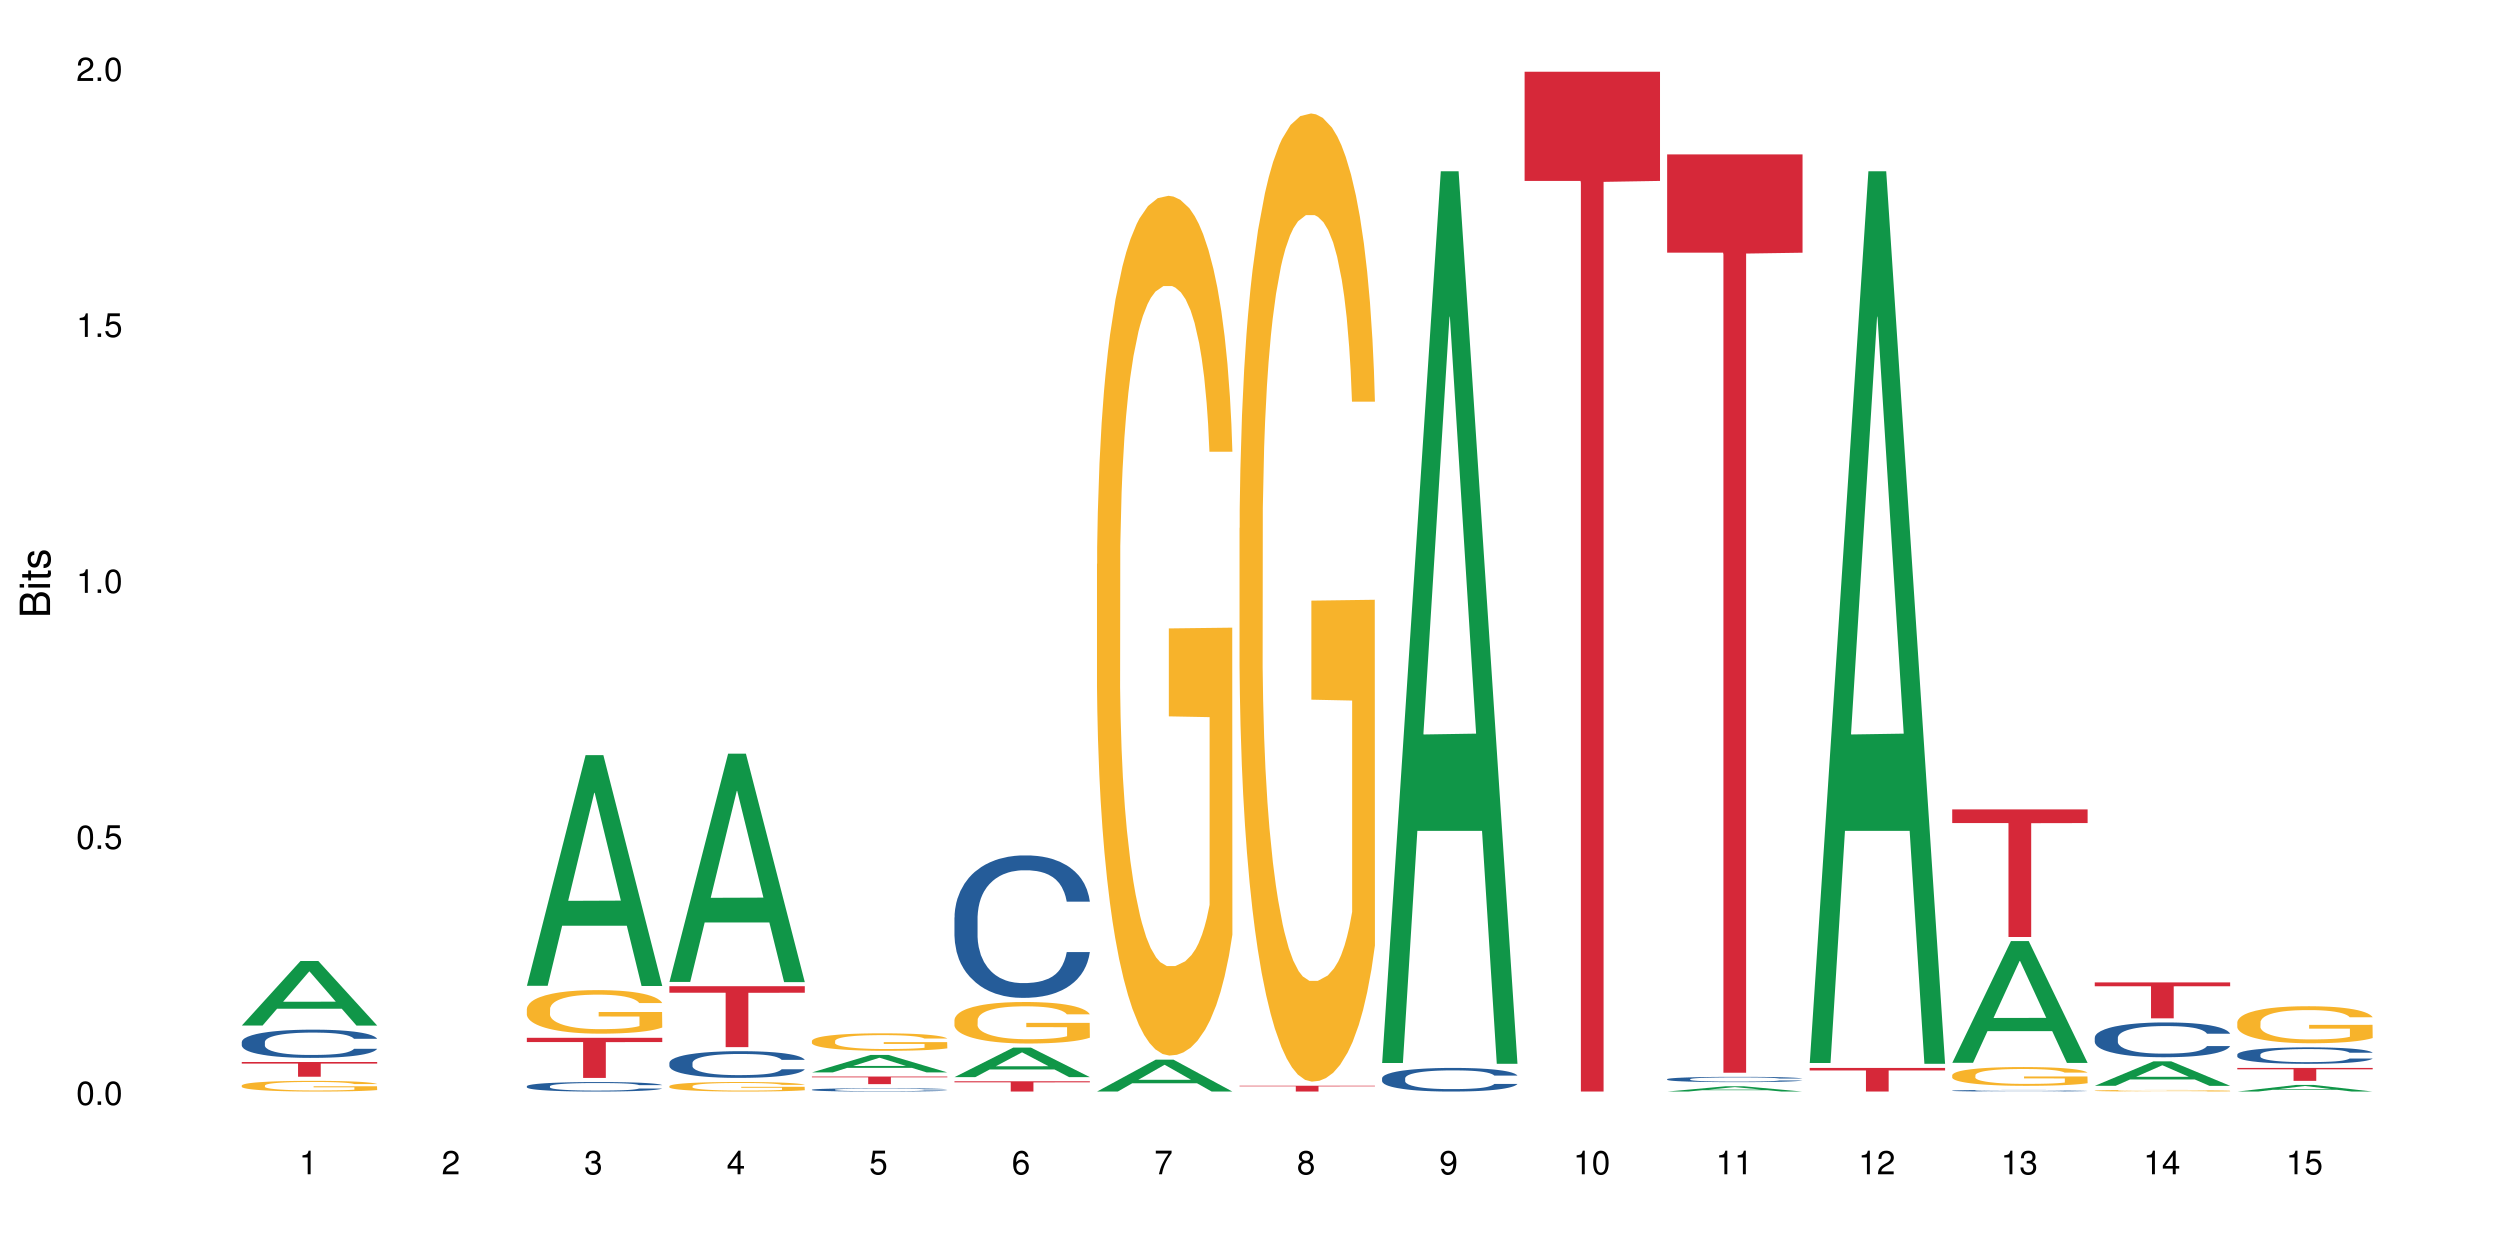<?xml version="1.0" encoding="UTF-8"?>
<svg xmlns="http://www.w3.org/2000/svg" xmlns:xlink="http://www.w3.org/1999/xlink" width="720pt" height="360pt" viewBox="0 0 720 360" version="1.1">
<defs>
<g>
<symbol overflow="visible" id="glyph0-0">
<path style="stroke:none;" d=""/>
</symbol>
<symbol overflow="visible" id="glyph0-1">
<path style="stroke:none;" d="M 2.641 -6.797 C 2 -6.797 1.422 -6.531 1.078 -6.047 C 0.641 -5.453 0.406 -4.547 0.406 -3.297 C 0.406 -1 1.188 0.219 2.641 0.219 C 4.078 0.219 4.859 -1 4.859 -3.234 C 4.859 -4.562 4.656 -5.438 4.203 -6.047 C 3.844 -6.531 3.281 -6.797 2.641 -6.797 Z M 2.641 -6.047 C 3.547 -6.047 4 -5.125 4 -3.312 C 4 -1.375 3.562 -0.484 2.625 -0.484 C 1.734 -0.484 1.281 -1.422 1.281 -3.281 C 1.281 -5.141 1.734 -6.047 2.641 -6.047 Z M 2.641 -6.047 "/>
</symbol>
<symbol overflow="visible" id="glyph0-2">
<path style="stroke:none;" d="M 1.828 -1 L 0.828 -1 L 0.828 0 L 1.828 0 Z M 1.828 -1 "/>
</symbol>
<symbol overflow="visible" id="glyph0-3">
<path style="stroke:none;" d="M 4.562 -6.797 L 1.062 -6.797 L 0.547 -3.094 L 1.328 -3.094 C 1.719 -3.562 2.047 -3.734 2.578 -3.734 C 3.484 -3.734 4.062 -3.109 4.062 -2.094 C 4.062 -1.125 3.484 -0.531 2.578 -0.531 C 1.828 -0.531 1.375 -0.906 1.188 -1.672 L 0.328 -1.672 C 0.453 -1.109 0.547 -0.844 0.75 -0.594 C 1.125 -0.078 1.828 0.219 2.594 0.219 C 3.969 0.219 4.922 -0.781 4.922 -2.219 C 4.922 -3.562 4.031 -4.484 2.719 -4.484 C 2.25 -4.484 1.859 -4.359 1.469 -4.062 L 1.734 -5.969 L 4.562 -5.969 Z M 4.562 -6.797 "/>
</symbol>
<symbol overflow="visible" id="glyph0-4">
<path style="stroke:none;" d="M 2.484 -4.844 L 2.484 0 L 3.328 0 L 3.328 -6.797 L 2.766 -6.797 C 2.469 -5.75 2.281 -5.609 0.984 -5.453 L 0.984 -4.844 Z M 2.484 -4.844 "/>
</symbol>
<symbol overflow="visible" id="glyph0-5">
<path style="stroke:none;" d="M 4.859 -0.828 L 1.281 -0.828 C 1.359 -1.391 1.672 -1.75 2.5 -2.234 L 3.469 -2.75 C 4.406 -3.266 4.906 -3.969 4.906 -4.812 C 4.906 -5.375 4.672 -5.906 4.266 -6.266 C 3.859 -6.625 3.375 -6.797 2.719 -6.797 C 1.859 -6.797 1.219 -6.5 0.844 -5.922 C 0.609 -5.562 0.5 -5.125 0.484 -4.438 L 1.328 -4.438 C 1.359 -4.906 1.406 -5.188 1.531 -5.406 C 1.75 -5.812 2.188 -6.062 2.703 -6.062 C 3.469 -6.062 4.031 -5.516 4.031 -4.781 C 4.031 -4.25 3.719 -3.797 3.125 -3.438 L 2.234 -2.938 C 0.812 -2.141 0.406 -1.5 0.328 0 L 4.859 0 Z M 4.859 -0.828 "/>
</symbol>
<symbol overflow="visible" id="glyph0-6">
<path style="stroke:none;" d="M 2.125 -3.125 L 2.578 -3.125 C 3.516 -3.125 3.984 -2.703 3.984 -1.891 C 3.984 -1.031 3.469 -0.531 2.578 -0.531 C 1.656 -0.531 1.203 -0.984 1.156 -1.969 L 0.312 -1.969 C 0.344 -1.422 0.438 -1.078 0.609 -0.766 C 0.953 -0.109 1.625 0.219 2.547 0.219 C 3.953 0.219 4.859 -0.609 4.859 -1.906 C 4.859 -2.766 4.516 -3.25 3.703 -3.516 C 4.344 -3.766 4.656 -4.25 4.656 -4.938 C 4.656 -6.109 3.875 -6.797 2.578 -6.797 C 1.203 -6.797 0.484 -6.047 0.453 -4.609 L 1.297 -4.609 C 1.312 -5.016 1.344 -5.25 1.453 -5.453 C 1.641 -5.828 2.062 -6.062 2.594 -6.062 C 3.344 -6.062 3.797 -5.625 3.797 -4.906 C 3.797 -4.422 3.609 -4.141 3.25 -3.984 C 3.016 -3.891 2.719 -3.844 2.125 -3.844 Z M 2.125 -3.125 "/>
</symbol>
<symbol overflow="visible" id="glyph0-7">
<path style="stroke:none;" d="M 3.141 -1.625 L 3.141 0 L 3.984 0 L 3.984 -1.625 L 4.984 -1.625 L 4.984 -2.391 L 3.984 -2.391 L 3.984 -6.797 L 3.359 -6.797 L 0.266 -2.516 L 0.266 -1.625 Z M 3.141 -2.391 L 1 -2.391 L 3.141 -5.359 Z M 3.141 -2.391 "/>
</symbol>
<symbol overflow="visible" id="glyph0-8">
<path style="stroke:none;" d="M 4.781 -5.031 C 4.609 -6.141 3.891 -6.797 2.844 -6.797 C 2.094 -6.797 1.422 -6.438 1.031 -5.828 C 0.609 -5.172 0.406 -4.344 0.406 -3.094 C 0.406 -1.953 0.578 -1.234 0.984 -0.625 C 1.359 -0.078 1.953 0.219 2.703 0.219 C 3.984 0.219 4.922 -0.734 4.922 -2.078 C 4.922 -3.344 4.062 -4.234 2.844 -4.234 C 2.172 -4.234 1.641 -3.969 1.281 -3.469 C 1.281 -5.125 1.828 -6.047 2.797 -6.047 C 3.391 -6.047 3.797 -5.672 3.938 -5.031 Z M 2.734 -3.484 C 3.547 -3.484 4.062 -2.922 4.062 -2 C 4.062 -1.156 3.484 -0.531 2.703 -0.531 C 1.922 -0.531 1.328 -1.188 1.328 -2.047 C 1.328 -2.891 1.906 -3.484 2.734 -3.484 Z M 2.734 -3.484 "/>
</symbol>
<symbol overflow="visible" id="glyph0-9">
<path style="stroke:none;" d="M 4.984 -6.797 L 0.438 -6.797 L 0.438 -5.969 L 4.109 -5.969 C 2.5 -3.656 1.828 -2.234 1.328 0 L 2.219 0 C 2.594 -2.172 3.453 -4.047 4.984 -6.094 Z M 4.984 -6.797 "/>
</symbol>
<symbol overflow="visible" id="glyph0-10">
<path style="stroke:none;" d="M 3.75 -3.578 C 4.453 -4 4.688 -4.344 4.688 -4.984 C 4.688 -6.047 3.844 -6.797 2.641 -6.797 C 1.438 -6.797 0.594 -6.047 0.594 -4.984 C 0.594 -4.359 0.828 -4.016 1.516 -3.578 C 0.734 -3.203 0.359 -2.641 0.359 -1.891 C 0.359 -0.641 1.297 0.219 2.641 0.219 C 3.984 0.219 4.922 -0.641 4.922 -1.875 C 4.922 -2.641 4.531 -3.203 3.75 -3.578 Z M 2.641 -6.047 C 3.359 -6.047 3.812 -5.625 3.812 -4.969 C 3.812 -4.344 3.344 -3.922 2.641 -3.922 C 1.922 -3.922 1.453 -4.344 1.453 -4.984 C 1.453 -5.625 1.922 -6.047 2.641 -6.047 Z M 2.641 -3.203 C 3.484 -3.203 4.062 -2.672 4.062 -1.875 C 4.062 -1.062 3.484 -0.531 2.625 -0.531 C 1.797 -0.531 1.219 -1.078 1.219 -1.875 C 1.219 -2.672 1.797 -3.203 2.641 -3.203 Z M 2.641 -3.203 "/>
</symbol>
<symbol overflow="visible" id="glyph0-11">
<path style="stroke:none;" d="M 0.516 -1.547 C 0.672 -0.438 1.406 0.219 2.438 0.219 C 3.188 0.219 3.859 -0.141 4.266 -0.75 C 4.688 -1.406 4.891 -2.25 4.891 -3.484 C 4.891 -4.625 4.703 -5.359 4.312 -5.953 C 3.938 -6.5 3.344 -6.797 2.594 -6.797 C 1.297 -6.797 0.359 -5.844 0.359 -4.516 C 0.359 -3.25 1.234 -2.344 2.453 -2.344 C 3.094 -2.344 3.562 -2.578 4.016 -3.109 C 4 -1.453 3.469 -0.531 2.5 -0.531 C 1.906 -0.531 1.484 -0.906 1.359 -1.547 Z M 2.578 -6.062 C 3.375 -6.062 3.969 -5.406 3.969 -4.531 C 3.969 -3.688 3.375 -3.094 2.547 -3.094 C 1.734 -3.094 1.234 -3.672 1.234 -4.578 C 1.234 -5.438 1.797 -6.062 2.578 -6.062 Z M 2.578 -6.062 "/>
</symbol>
<symbol overflow="visible" id="glyph1-0">
<path style="stroke:none;" d=""/>
</symbol>
<symbol overflow="visible" id="glyph1-1">
<path style="stroke:none;" d="M 0 -0.953 L 0 -4.891 C 0 -5.719 -0.234 -6.344 -0.734 -6.797 C -1.188 -7.234 -1.812 -7.469 -2.5 -7.469 C -3.547 -7.469 -4.188 -7 -4.625 -5.875 C -4.984 -6.672 -5.641 -7.094 -6.531 -7.094 C -7.156 -7.094 -7.734 -6.859 -8.141 -6.391 C -8.562 -5.938 -8.75 -5.344 -8.75 -4.5 L -8.75 -0.953 Z M -4.984 -2.062 L -7.766 -2.062 L -7.766 -4.219 C -7.766 -4.844 -7.688 -5.203 -7.453 -5.5 C -7.219 -5.812 -6.859 -5.969 -6.375 -5.969 C -5.906 -5.969 -5.531 -5.812 -5.297 -5.5 C -5.062 -5.203 -4.984 -4.844 -4.984 -4.219 Z M -0.984 -2.062 L -4 -2.062 L -4 -4.781 C -4 -5.328 -3.859 -5.688 -3.578 -5.953 C -3.297 -6.219 -2.922 -6.359 -2.484 -6.359 C -2.062 -6.359 -1.688 -6.219 -1.406 -5.953 C -1.109 -5.688 -0.984 -5.328 -0.984 -4.781 Z M -0.984 -2.062 "/>
</symbol>
<symbol overflow="visible" id="glyph1-2">
<path style="stroke:none;" d="M -6.281 -1.797 L -6.281 -0.797 L 0 -0.797 L 0 -1.797 Z M -8.75 -1.797 L -8.75 -0.797 L -7.484 -0.797 L -7.484 -1.797 Z M -8.75 -1.797 "/>
</symbol>
<symbol overflow="visible" id="glyph1-3">
<path style="stroke:none;" d="M -6.281 -3.047 L -6.281 -2.016 L -8.016 -2.016 L -8.016 -1.016 L -6.281 -1.016 L -6.281 -0.172 L -5.469 -0.172 L -5.469 -1.016 L -0.719 -1.016 C -0.078 -1.016 0.281 -1.453 0.281 -2.234 C 0.281 -2.469 0.25 -2.719 0.188 -3.047 L -0.641 -3.047 C -0.609 -2.922 -0.594 -2.766 -0.594 -2.562 C -0.594 -2.141 -0.719 -2.016 -1.156 -2.016 L -5.469 -2.016 L -5.469 -3.047 Z M -6.281 -3.047 "/>
</symbol>
<symbol overflow="visible" id="glyph1-4">
<path style="stroke:none;" d="M -4.531 -5.25 C -5.766 -5.25 -6.469 -4.422 -6.469 -2.969 C -6.469 -1.516 -5.719 -0.562 -4.547 -0.562 C -3.562 -0.562 -3.094 -1.062 -2.734 -2.562 L -2.516 -3.484 C -2.344 -4.188 -2.094 -4.469 -1.625 -4.469 C -1.047 -4.469 -0.641 -3.875 -0.641 -3 C -0.641 -2.453 -0.797 -2 -1.062 -1.75 C -1.25 -1.594 -1.422 -1.531 -1.875 -1.469 L -1.875 -0.406 C -0.422 -0.453 0.281 -1.266 0.281 -2.922 C 0.281 -4.5 -0.5 -5.516 -1.719 -5.516 C -2.656 -5.516 -3.172 -4.984 -3.469 -3.734 L -3.703 -2.766 C -3.891 -1.953 -4.156 -1.609 -4.594 -1.609 C -5.172 -1.609 -5.547 -2.125 -5.547 -2.938 C -5.547 -3.75 -5.203 -4.172 -4.531 -4.203 Z M -4.531 -5.25 "/>
</symbol>
</g>
</defs>
<g id="surface66524">
<rect x="0" y="0" width="720" height="360" style="fill:rgb(100%,100%,100%);fill-opacity:1;stroke:none;"/>
<path style=" stroke:none;fill-rule:nonzero;fill:rgb(6.275%,58.824%,28.235%);fill-opacity:1;" d="M 69.629 295.348 L 69.672 295.332 L 86.547 276.766 L 91.672 276.766 L 108.629 295.367 L 102.668 295.367 L 98.418 290.512 L 79.797 290.512 L 75.629 295.348 L 69.629 295.348 L 81.586 288.504 L 96.711 288.484 L 89.172 279.805 L 89.086 279.789 L 89.004 279.84 L 81.547 288.484 L 81.586 288.504 Z M 69.629 295.348 "/>
<path style=" stroke:none;fill-rule:nonzero;fill:rgb(14.51%,36.078%,60%);fill-opacity:1;" d="M 69.629 300.082 L 69.676 300.074 L 69.676 299.898 L 69.82 299.613 L 70.152 299.258 L 70.484 299.012 L 71.34 298.574 L 72.531 298.152 L 73.766 297.824 L 74.672 297.633 L 75.48 297.484 L 77.332 297.207 L 78.523 297.066 L 79.809 296.941 L 81.375 296.812 L 82.52 296.738 L 85.086 296.621 L 86.988 296.57 L 88.461 296.547 L 91.648 296.547 L 93.551 296.574 L 94.93 296.613 L 96.453 296.672 L 97.738 296.738 L 99.973 296.902 L 101.969 297.109 L 102.871 297.23 L 104.301 297.461 L 105.395 297.684 L 106.156 297.875 L 107.012 298.152 L 107.77 298.484 L 108.344 298.863 L 108.629 299.184 L 101.969 299.184 L 101.637 298.887 L 101.258 298.656 L 100.543 298.352 L 99.828 298.137 L 98.832 297.922 L 97.926 297.781 L 96.691 297.637 L 95.598 297.551 L 94.453 297.484 L 93.359 297.438 L 91.27 297.395 L 88.844 297.395 L 87.938 297.41 L 86.086 297.469 L 85.086 297.52 L 83.66 297.625 L 82.66 297.719 L 81.473 297.867 L 80.664 297.996 L 79.664 298.188 L 78.949 298.359 L 78.141 298.605 L 77.668 298.789 L 77.238 299 L 76.859 299.242 L 76.574 299.504 L 76.383 299.777 L 76.289 300.047 L 76.289 301.199 L 76.383 301.465 L 76.621 301.777 L 77.238 302.23 L 78.141 302.625 L 79.188 302.938 L 80.188 303.16 L 80.758 303.262 L 81.52 303.383 L 82.707 303.531 L 84.422 303.68 L 85.418 303.738 L 86.941 303.797 L 88.512 303.828 L 90.602 303.828 L 92.457 303.797 L 93.695 303.762 L 94.977 303.703 L 96.738 303.574 L 97.832 303.457 L 98.781 303.316 L 99.496 303.176 L 99.973 303.055 L 100.684 302.824 L 101.258 302.57 L 101.684 302.312 L 101.969 302.059 L 108.629 302.059 L 108.344 302.355 L 107.914 302.645 L 107.484 302.863 L 106.82 303.121 L 106.059 303.352 L 104.965 303.613 L 104.062 303.781 L 102.871 303.969 L 101.777 304.109 L 100.59 304.238 L 98.832 304.387 L 97.688 304.461 L 96.453 304.527 L 94.977 304.586 L 93.125 304.637 L 91.125 304.668 L 89.27 304.676 L 87.273 304.66 L 85.801 304.629 L 83.848 304.562 L 81.426 304.43 L 79.664 304.289 L 78.285 304.148 L 77.098 304 L 75.766 303.797 L 74.051 303.473 L 73.008 303.219 L 72.293 303.012 L 71.484 302.719 L 70.914 302.461 L 70.246 302.043 L 69.773 301.516 L 69.629 301.109 Z M 69.629 300.082 "/>
<path style=" stroke:none;fill-rule:nonzero;fill:rgb(96.863%,70.196%,16.863%);fill-opacity:1;" d="M 69.629 312.605 L 69.676 312.602 L 69.676 312.547 L 69.867 312.422 L 70.344 312.246 L 70.961 312.102 L 71.625 311.988 L 72.055 311.93 L 72.77 311.844 L 73.387 311.781 L 74.957 311.656 L 76.953 311.539 L 78.047 311.488 L 79.285 311.438 L 81.043 311.387 L 81.852 311.367 L 84.324 311.32 L 87.133 311.293 L 90.223 311.285 L 91.648 311.285 L 93.598 311.297 L 96.262 311.328 L 97.785 311.355 L 98.973 311.387 L 100.211 311.422 L 101.73 311.48 L 103.16 311.547 L 104.301 311.613 L 105.441 311.699 L 106.391 311.789 L 107.199 311.887 L 107.914 312.004 L 108.344 312.105 L 108.629 312.203 L 102.016 312.203 L 101.637 312.105 L 101.207 312.027 L 100.496 311.934 L 99.781 311.867 L 99.066 311.812 L 97.738 311.742 L 96.594 311.695 L 95.168 311.656 L 93.789 311.629 L 92.219 311.613 L 91.27 311.609 L 88.746 311.609 L 86.465 311.629 L 85.133 311.652 L 84.184 311.672 L 82.852 311.715 L 82.043 311.75 L 81.566 311.773 L 80.141 311.859 L 79.188 311.938 L 78.664 311.992 L 78 312.074 L 77.523 312.152 L 77 312.266 L 76.715 312.348 L 76.336 312.543 L 76.289 313.047 L 76.43 313.156 L 76.715 313.27 L 77.098 313.371 L 77.668 313.48 L 78.238 313.562 L 79.234 313.672 L 80.094 313.746 L 80.758 313.793 L 82.043 313.867 L 82.566 313.895 L 83.801 313.945 L 85.086 313.984 L 86.656 314.02 L 87.844 314.035 L 89.746 314.051 L 92.172 314.051 L 95.027 314.031 L 96.832 314.012 L 98.07 313.988 L 98.879 313.969 L 99.875 313.938 L 100.59 313.91 L 101.258 313.879 L 102.062 313.828 L 102.062 313.156 L 90.316 313.152 L 90.316 312.836 L 108.578 312.836 L 108.629 313.938 L 107.629 314.012 L 106.391 314.086 L 105.203 314.141 L 103.965 314.191 L 102.207 314.242 L 100.781 314.277 L 98.594 314.316 L 96.594 314.344 L 94.504 314.359 L 92.648 314.367 L 90.461 314.371 L 88.512 314.363 L 86.418 314.348 L 84.754 314.324 L 83.23 314.297 L 81.711 314.262 L 79.809 314.203 L 78.57 314.152 L 77.285 314.094 L 76.004 314.023 L 74.859 313.949 L 74.102 313.887 L 73.34 313.82 L 72.531 313.738 L 71.77 313.641 L 71.199 313.555 L 70.676 313.453 L 70.297 313.363 L 69.914 313.234 L 69.723 313.133 L 69.629 313.047 Z M 69.629 312.605 "/>
<path style=" stroke:none;fill-rule:nonzero;fill:rgb(83.922%,15.686%,22.353%);fill-opacity:1;" d="M 69.629 305.855 L 108.629 305.855 L 108.629 306.309 L 92.375 306.312 L 92.375 310.105 L 85.836 310.105 L 85.836 306.316 L 85.742 306.309 L 69.629 306.309 Z M 69.629 305.855 "/>
<path style=" stroke:none;fill-rule:nonzero;fill:rgb(6.275%,58.824%,28.235%);fill-opacity:1;" d="M 151.73 283.906 L 151.773 283.844 L 168.648 217.484 L 173.77 217.484 L 190.73 283.969 L 184.77 283.969 L 180.52 266.613 L 161.898 266.613 L 157.73 283.906 L 151.73 283.906 L 163.688 259.438 L 178.812 259.375 L 171.27 228.348 L 171.188 228.285 L 171.105 228.473 L 163.648 259.375 L 163.688 259.438 Z M 151.73 283.906 "/>
<path style=" stroke:none;fill-rule:nonzero;fill:rgb(14.51%,36.078%,60%);fill-opacity:1;" d="M 151.73 312.82 L 151.777 312.82 L 151.777 312.758 L 151.922 312.664 L 152.254 312.543 L 152.586 312.461 L 153.441 312.312 L 154.633 312.168 L 155.867 312.059 L 156.773 311.992 L 157.582 311.945 L 159.434 311.852 L 160.625 311.805 L 161.91 311.762 L 163.477 311.719 L 164.617 311.691 L 167.188 311.652 L 169.09 311.637 L 170.562 311.629 L 173.75 311.629 L 175.652 311.637 L 177.031 311.648 L 178.555 311.672 L 179.84 311.691 L 182.074 311.746 L 184.07 311.816 L 184.973 311.859 L 186.402 311.938 L 187.496 312.012 L 188.254 312.078 L 189.113 312.168 L 189.871 312.281 L 190.445 312.41 L 190.73 312.52 L 184.07 312.52 L 183.738 312.418 L 183.355 312.34 L 182.645 312.238 L 181.93 312.164 L 180.934 312.09 L 180.027 312.043 L 178.793 311.996 L 177.699 311.965 L 176.555 311.945 L 175.461 311.93 L 173.371 311.914 L 170.945 311.914 L 170.039 311.918 L 168.188 311.938 L 167.188 311.957 L 165.762 311.992 L 164.762 312.023 L 163.574 312.074 L 162.766 312.117 L 161.766 312.184 L 161.051 312.238 L 160.242 312.32 L 159.77 312.387 L 159.34 312.453 L 158.961 312.539 L 158.676 312.625 L 158.484 312.719 L 158.391 312.809 L 158.391 313.195 L 158.484 313.289 L 158.723 313.395 L 159.34 313.547 L 160.242 313.68 L 161.289 313.785 L 162.289 313.859 L 162.859 313.895 L 163.621 313.934 L 164.809 313.984 L 166.52 314.035 L 167.52 314.055 L 169.043 314.074 L 170.613 314.086 L 172.703 314.086 L 174.559 314.074 L 175.797 314.062 L 177.078 314.043 L 178.84 314 L 179.934 313.961 L 180.883 313.91 L 181.598 313.863 L 182.074 313.824 L 182.785 313.746 L 183.355 313.66 L 183.785 313.574 L 184.07 313.488 L 190.73 313.488 L 190.445 313.59 L 190.016 313.688 L 189.586 313.758 L 188.922 313.848 L 188.16 313.926 L 187.066 314.012 L 186.164 314.07 L 184.973 314.133 L 183.879 314.18 L 182.691 314.223 L 180.934 314.273 L 179.789 314.297 L 178.555 314.32 L 177.078 314.34 L 175.227 314.359 L 173.227 314.367 L 171.371 314.371 L 169.375 314.367 L 167.902 314.355 L 165.949 314.332 L 163.523 314.289 L 161.766 314.242 L 160.387 314.191 L 159.199 314.141 L 157.867 314.074 L 156.152 313.965 L 155.105 313.879 L 154.395 313.809 L 153.586 313.711 L 153.016 313.625 L 152.348 313.484 L 151.875 313.305 L 151.73 313.168 Z M 151.73 312.82 "/>
<path style=" stroke:none;fill-rule:nonzero;fill:rgb(96.863%,70.196%,16.863%);fill-opacity:1;" d="M 151.73 290.523 L 151.777 290.512 L 151.777 290.285 L 151.969 289.77 L 152.445 289.059 L 153.062 288.473 L 153.727 288.016 L 154.156 287.773 L 154.871 287.43 L 155.488 287.18 L 157.059 286.664 L 159.055 286.18 L 160.148 285.977 L 161.387 285.781 L 163.145 285.562 L 163.953 285.48 L 166.426 285.297 L 169.23 285.184 L 172.324 285.148 L 173.75 285.16 L 175.699 285.207 L 178.363 285.332 L 179.887 285.449 L 181.074 285.562 L 182.312 285.711 L 183.832 285.941 L 185.258 286.215 L 186.402 286.492 L 187.543 286.836 L 188.492 287.199 L 189.301 287.602 L 190.016 288.082 L 190.445 288.484 L 190.73 288.887 L 184.117 288.887 L 183.738 288.484 L 183.309 288.176 L 182.598 287.797 L 181.883 287.523 L 181.168 287.305 L 179.84 287.008 L 178.695 286.824 L 177.27 286.664 L 175.891 286.559 L 174.32 286.492 L 173.371 286.469 L 170.848 286.469 L 168.566 286.547 L 167.234 286.641 L 166.285 286.73 L 164.953 286.902 L 164.145 287.039 L 163.668 287.133 L 162.242 287.488 L 161.289 287.809 L 160.766 288.027 L 160.102 288.371 L 159.625 288.68 L 159.102 289.137 L 158.816 289.48 L 158.438 290.262 L 158.391 292.324 L 158.531 292.758 L 158.816 293.23 L 159.199 293.641 L 159.77 294.078 L 160.34 294.41 L 161.336 294.855 L 162.195 295.156 L 162.859 295.352 L 164.145 295.66 L 164.668 295.762 L 165.902 295.969 L 167.188 296.129 L 168.758 296.266 L 169.945 296.336 L 171.848 296.395 L 174.273 296.395 L 177.129 296.324 L 178.934 296.23 L 180.172 296.141 L 180.98 296.059 L 181.977 295.934 L 182.691 295.82 L 183.355 295.695 L 184.164 295.5 L 184.164 292.758 L 172.418 292.75 L 172.418 291.465 L 190.68 291.453 L 190.73 295.934 L 189.73 296.242 L 188.492 296.543 L 187.305 296.77 L 186.066 296.965 L 184.309 297.184 L 182.883 297.32 L 180.695 297.48 L 178.695 297.586 L 176.605 297.652 L 174.75 297.688 L 172.562 297.699 L 170.613 297.676 L 168.52 297.609 L 166.855 297.516 L 165.332 297.402 L 163.812 297.254 L 161.91 297.012 L 160.672 296.816 L 159.387 296.574 L 158.105 296.289 L 156.961 295.98 L 156.203 295.738 L 155.441 295.465 L 154.633 295.121 L 153.871 294.73 L 153.301 294.375 L 152.777 293.973 L 152.398 293.598 L 152.016 293.082 L 151.824 292.668 L 151.73 292.312 Z M 151.73 290.523 "/>
<path style=" stroke:none;fill-rule:nonzero;fill:rgb(83.922%,15.686%,22.353%);fill-opacity:1;" d="M 151.73 298.879 L 190.73 298.879 L 190.73 300.117 L 174.477 300.129 L 174.477 310.449 L 167.938 310.449 L 167.938 300.141 L 167.84 300.117 L 151.73 300.117 Z M 151.73 298.879 "/>
<path style=" stroke:none;fill-rule:nonzero;fill:rgb(6.275%,58.824%,28.235%);fill-opacity:1;" d="M 192.781 282.789 L 192.824 282.73 L 209.695 217.055 L 214.82 217.055 L 231.781 282.852 L 225.82 282.852 L 221.57 265.676 L 202.949 265.676 L 198.781 282.789 L 192.781 282.789 L 204.738 258.57 L 219.863 258.512 L 212.32 227.805 L 212.238 227.742 L 212.156 227.93 L 204.699 258.512 L 204.738 258.57 Z M 192.781 282.789 "/>
<path style=" stroke:none;fill-rule:nonzero;fill:rgb(14.51%,36.078%,60%);fill-opacity:1;" d="M 192.781 306.09 L 192.828 306.082 L 192.828 305.914 L 192.973 305.648 L 193.305 305.309 L 193.637 305.078 L 194.492 304.664 L 195.684 304.262 L 196.918 303.953 L 197.824 303.77 L 198.633 303.633 L 200.484 303.371 L 201.676 303.238 L 202.957 303.117 L 204.527 303 L 205.668 302.93 L 208.238 302.816 L 210.141 302.766 L 211.613 302.746 L 214.801 302.746 L 216.703 302.773 L 218.082 302.809 L 219.605 302.867 L 220.887 302.93 L 223.125 303.082 L 225.121 303.281 L 226.023 303.391 L 227.453 303.609 L 228.547 303.82 L 229.305 304.004 L 230.164 304.262 L 230.922 304.578 L 231.496 304.938 L 231.781 305.238 L 225.121 305.238 L 224.789 304.957 L 224.406 304.742 L 223.695 304.453 L 222.98 304.25 L 221.984 304.047 L 221.078 303.91 L 219.844 303.777 L 218.75 303.695 L 217.605 303.633 L 216.512 303.59 L 214.422 303.547 L 211.996 303.547 L 211.09 303.562 L 209.238 303.617 L 208.238 303.668 L 206.812 303.766 L 205.812 303.855 L 204.625 303.996 L 203.816 304.117 L 202.816 304.297 L 202.102 304.461 L 201.293 304.691 L 200.82 304.867 L 200.391 305.062 L 200.012 305.297 L 199.727 305.543 L 199.535 305.801 L 199.441 306.055 L 199.441 307.145 L 199.535 307.395 L 199.773 307.691 L 200.391 308.121 L 201.293 308.492 L 202.34 308.785 L 203.34 308.996 L 203.91 309.098 L 204.672 309.207 L 205.859 309.348 L 207.57 309.488 L 208.57 309.547 L 210.094 309.602 L 211.664 309.629 L 213.754 309.629 L 215.609 309.602 L 216.848 309.566 L 218.129 309.512 L 219.891 309.391 L 220.984 309.277 L 221.934 309.145 L 222.648 309.012 L 223.125 308.898 L 223.836 308.684 L 224.406 308.441 L 224.836 308.195 L 225.121 307.957 L 231.781 307.957 L 231.496 308.238 L 231.066 308.512 L 230.637 308.719 L 229.973 308.961 L 229.211 309.18 L 228.117 309.426 L 227.215 309.59 L 226.023 309.762 L 224.93 309.898 L 223.742 310.016 L 221.984 310.156 L 220.84 310.227 L 219.605 310.289 L 218.129 310.348 L 216.277 310.395 L 214.277 310.426 L 212.422 310.43 L 210.426 310.418 L 208.953 310.391 L 207 310.324 L 204.574 310.199 L 202.816 310.066 L 201.438 309.934 L 200.25 309.793 L 198.918 309.602 L 197.203 309.293 L 196.156 309.055 L 195.445 308.855 L 194.637 308.582 L 194.066 308.336 L 193.398 307.945 L 192.926 307.445 L 192.781 307.059 Z M 192.781 306.09 "/>
<path style=" stroke:none;fill-rule:nonzero;fill:rgb(96.863%,70.196%,16.863%);fill-opacity:1;" d="M 192.781 312.793 L 192.828 312.789 L 192.828 312.738 L 193.02 312.625 L 193.496 312.469 L 194.113 312.34 L 194.777 312.242 L 195.207 312.188 L 195.922 312.113 L 196.539 312.055 L 198.109 311.941 L 200.105 311.836 L 201.199 311.793 L 202.438 311.75 L 204.195 311.699 L 205.004 311.684 L 207.477 311.645 L 210.281 311.617 L 213.375 311.609 L 214.801 311.613 L 216.75 311.621 L 219.414 311.652 L 220.938 311.676 L 222.125 311.699 L 223.363 311.734 L 224.883 311.785 L 226.309 311.844 L 227.453 311.906 L 228.594 311.98 L 229.543 312.062 L 230.352 312.148 L 231.066 312.254 L 231.496 312.344 L 231.781 312.434 L 225.168 312.434 L 224.789 312.344 L 224.359 312.277 L 223.648 312.191 L 222.934 312.133 L 222.219 312.086 L 220.887 312.02 L 219.746 311.977 L 218.32 311.941 L 216.941 311.922 L 215.371 311.906 L 214.422 311.898 L 211.898 311.898 L 209.617 311.918 L 208.285 311.938 L 207.336 311.957 L 206.004 311.996 L 205.195 312.027 L 204.719 312.047 L 203.293 312.125 L 202.34 312.195 L 201.816 312.242 L 201.152 312.32 L 200.676 312.387 L 200.152 312.488 L 199.867 312.562 L 199.488 312.734 L 199.441 313.188 L 199.582 313.285 L 199.867 313.387 L 200.25 313.477 L 200.82 313.574 L 201.391 313.648 L 202.387 313.746 L 203.246 313.812 L 203.91 313.855 L 205.195 313.922 L 205.719 313.945 L 206.953 313.988 L 208.238 314.023 L 209.809 314.055 L 210.996 314.07 L 212.898 314.082 L 215.324 314.082 L 218.18 314.066 L 219.984 314.047 L 221.223 314.027 L 222.031 314.012 L 223.027 313.984 L 223.742 313.957 L 224.406 313.93 L 225.215 313.887 L 225.215 313.285 L 213.469 313.281 L 213.469 313 L 231.73 312.996 L 231.781 313.984 L 230.781 314.051 L 229.543 314.117 L 228.355 314.168 L 227.117 314.211 L 225.359 314.258 L 223.934 314.289 L 221.746 314.324 L 219.746 314.344 L 217.656 314.359 L 215.801 314.367 L 213.613 314.371 L 211.664 314.367 L 209.57 314.352 L 207.906 314.332 L 206.383 314.305 L 204.859 314.273 L 202.957 314.219 L 201.723 314.176 L 200.438 314.125 L 199.152 314.062 L 198.012 313.992 L 197.25 313.941 L 196.492 313.879 L 195.684 313.805 L 194.922 313.719 L 194.352 313.641 L 193.828 313.551 L 193.445 313.469 L 193.066 313.355 L 192.875 313.266 L 192.781 313.188 Z M 192.781 312.793 "/>
<path style=" stroke:none;fill-rule:nonzero;fill:rgb(83.922%,15.686%,22.353%);fill-opacity:1;" d="M 192.781 284.031 L 231.781 284.031 L 231.781 285.91 L 215.527 285.926 L 215.527 301.566 L 208.988 301.566 L 208.988 285.941 L 208.891 285.91 L 192.781 285.91 Z M 192.781 284.031 "/>
<path style=" stroke:none;fill-rule:nonzero;fill:rgb(6.275%,58.824%,28.235%);fill-opacity:1;" d="M 233.832 308.855 L 233.875 308.852 L 250.746 303.816 L 255.871 303.816 L 272.832 308.859 L 266.871 308.859 L 262.621 307.543 L 244 307.543 L 239.832 308.855 L 233.832 308.855 L 245.789 307 L 260.914 306.992 L 253.371 304.641 L 253.289 304.637 L 253.207 304.648 L 245.75 306.992 L 245.789 307 Z M 233.832 308.855 "/>
<path style=" stroke:none;fill-rule:nonzero;fill:rgb(14.51%,36.078%,60%);fill-opacity:1;" d="M 233.832 313.832 L 233.879 313.832 L 233.879 313.809 L 234.023 313.777 L 234.355 313.734 L 234.688 313.707 L 235.543 313.656 L 236.734 313.605 L 237.969 313.566 L 238.875 313.543 L 239.684 313.527 L 241.535 313.496 L 242.727 313.477 L 244.008 313.465 L 245.578 313.449 L 246.719 313.438 L 249.289 313.426 L 251.191 313.418 L 255.852 313.418 L 257.754 313.422 L 259.133 313.426 L 260.656 313.43 L 261.938 313.438 L 264.176 313.457 L 266.172 313.484 L 267.074 313.496 L 268.504 313.523 L 269.598 313.551 L 270.355 313.574 L 271.215 313.605 L 271.973 313.645 L 272.543 313.688 L 272.832 313.727 L 266.172 313.727 L 265.84 313.691 L 265.457 313.664 L 264.746 313.629 L 264.031 313.602 L 263.031 313.578 L 262.129 313.562 L 260.895 313.543 L 259.801 313.535 L 258.656 313.527 L 257.562 313.52 L 255.473 313.516 L 253.047 313.516 L 252.141 313.52 L 250.289 313.523 L 249.289 313.531 L 247.863 313.543 L 246.863 313.555 L 245.676 313.57 L 244.867 313.586 L 243.867 313.609 L 243.152 313.629 L 242.344 313.66 L 241.871 313.68 L 241.441 313.703 L 241.062 313.734 L 240.777 313.766 L 240.586 313.797 L 240.492 313.828 L 240.492 313.961 L 240.586 313.992 L 240.824 314.031 L 241.441 314.082 L 242.344 314.129 L 243.391 314.168 L 244.391 314.191 L 244.961 314.203 L 245.723 314.219 L 246.91 314.238 L 248.621 314.254 L 249.621 314.262 L 251.145 314.27 L 256.66 314.27 L 257.898 314.262 L 259.18 314.258 L 260.941 314.242 L 262.035 314.227 L 262.984 314.211 L 263.699 314.195 L 264.176 314.18 L 264.887 314.152 L 265.457 314.125 L 265.887 314.094 L 266.172 314.062 L 272.832 314.062 L 272.543 314.098 L 272.117 314.133 L 271.688 314.156 L 271.023 314.188 L 270.262 314.215 L 269.168 314.246 L 268.266 314.266 L 267.074 314.289 L 265.98 314.305 L 264.793 314.32 L 263.031 314.336 L 261.891 314.344 L 260.656 314.352 L 259.18 314.359 L 257.324 314.367 L 255.328 314.371 L 253.473 314.371 L 251.477 314.367 L 250.004 314.367 L 248.051 314.359 L 245.625 314.344 L 243.867 314.324 L 242.488 314.309 L 241.297 314.293 L 239.969 314.27 L 238.254 314.23 L 237.207 314.199 L 236.496 314.176 L 235.688 314.141 L 235.117 314.109 L 234.449 314.062 L 233.977 314 L 233.832 313.953 Z M 233.832 313.832 "/>
<path style=" stroke:none;fill-rule:nonzero;fill:rgb(96.863%,70.196%,16.863%);fill-opacity:1;" d="M 233.832 299.754 L 233.879 299.75 L 233.879 299.656 L 234.07 299.449 L 234.547 299.164 L 235.164 298.93 L 235.828 298.746 L 236.258 298.648 L 236.973 298.512 L 237.59 298.41 L 239.16 298.203 L 241.156 298.008 L 242.25 297.926 L 243.488 297.848 L 245.246 297.758 L 246.055 297.727 L 248.527 297.652 L 251.332 297.605 L 254.426 297.594 L 255.852 297.598 L 257.801 297.617 L 260.465 297.668 L 261.988 297.715 L 263.176 297.758 L 264.414 297.82 L 265.934 297.91 L 267.359 298.023 L 268.504 298.133 L 269.645 298.27 L 270.594 298.418 L 271.402 298.578 L 272.117 298.773 L 272.543 298.934 L 272.832 299.094 L 266.219 299.094 L 265.84 298.934 L 265.41 298.809 L 264.699 298.656 L 263.984 298.547 L 263.27 298.461 L 261.938 298.34 L 260.797 298.266 L 259.371 298.203 L 257.992 298.16 L 256.422 298.133 L 255.473 298.121 L 252.949 298.121 L 250.668 298.156 L 249.336 298.191 L 248.387 298.23 L 247.055 298.297 L 246.246 298.352 L 245.77 298.391 L 244.344 298.531 L 243.391 298.66 L 242.867 298.75 L 242.203 298.887 L 241.727 299.012 L 241.203 299.195 L 240.918 299.336 L 240.539 299.648 L 240.492 300.477 L 240.633 300.652 L 240.918 300.84 L 241.297 301.008 L 241.871 301.18 L 242.441 301.316 L 243.438 301.496 L 244.297 301.613 L 244.961 301.691 L 246.246 301.816 L 246.77 301.859 L 248.004 301.941 L 249.289 302.004 L 250.859 302.062 L 252.047 302.09 L 253.949 302.113 L 256.375 302.113 L 259.227 302.082 L 261.035 302.047 L 262.273 302.012 L 263.082 301.977 L 264.078 301.926 L 264.793 301.883 L 265.457 301.832 L 266.266 301.754 L 266.266 300.652 L 254.52 300.648 L 254.52 300.133 L 272.781 300.125 L 272.832 301.926 L 271.832 302.051 L 270.594 302.172 L 269.406 302.262 L 268.168 302.34 L 266.41 302.43 L 264.984 302.484 L 262.797 302.551 L 260.797 302.59 L 258.707 302.617 L 256.852 302.633 L 254.664 302.637 L 252.711 302.629 L 250.621 302.598 L 248.957 302.562 L 247.434 302.516 L 245.91 302.457 L 244.008 302.359 L 242.773 302.281 L 241.488 302.184 L 240.203 302.07 L 239.062 301.945 L 238.301 301.848 L 237.543 301.738 L 236.734 301.602 L 235.973 301.445 L 235.402 301.301 L 234.879 301.141 L 234.496 300.988 L 234.117 300.781 L 233.926 300.613 L 233.832 300.473 Z M 233.832 299.754 "/>
<path style=" stroke:none;fill-rule:nonzero;fill:rgb(83.922%,15.686%,22.353%);fill-opacity:1;" d="M 233.832 310.039 L 272.832 310.039 L 272.832 310.273 L 256.578 310.277 L 256.578 312.238 L 250.039 312.238 L 250.039 310.277 L 249.941 310.273 L 233.832 310.273 Z M 233.832 310.039 "/>
<path style=" stroke:none;fill-rule:nonzero;fill:rgb(6.275%,58.824%,28.235%);fill-opacity:1;" d="M 274.883 310.211 L 274.926 310.203 L 291.797 301.715 L 296.922 301.715 L 313.883 310.219 L 307.922 310.219 L 303.672 308 L 285.051 308 L 280.883 310.211 L 274.883 310.211 L 286.84 307.082 L 301.965 307.074 L 294.422 303.105 L 294.34 303.098 L 294.258 303.121 L 286.801 307.074 L 286.84 307.082 Z M 274.883 310.211 "/>
<path style=" stroke:none;fill-rule:nonzero;fill:rgb(14.51%,36.078%,60%);fill-opacity:1;" d="M 274.883 264.227 L 274.93 264.188 L 274.93 263.289 L 275.074 261.863 L 275.406 260.062 L 275.738 258.828 L 276.594 256.613 L 277.785 254.477 L 279.02 252.828 L 279.926 251.855 L 280.734 251.105 L 282.586 249.719 L 283.777 249.004 L 285.059 248.367 L 286.629 247.73 L 287.77 247.355 L 290.34 246.754 L 292.242 246.492 L 293.715 246.379 L 296.902 246.379 L 298.805 246.531 L 300.184 246.719 L 301.707 247.02 L 302.988 247.355 L 305.227 248.18 L 307.223 249.23 L 308.125 249.828 L 309.555 250.992 L 310.648 252.117 L 311.406 253.09 L 312.266 254.477 L 313.023 256.164 L 313.594 258.078 L 313.883 259.688 L 307.223 259.688 L 306.891 258.191 L 306.508 257.027 L 305.797 255.492 L 305.082 254.402 L 304.082 253.316 L 303.18 252.605 L 301.945 251.891 L 300.852 251.441 L 299.707 251.105 L 298.613 250.879 L 296.523 250.652 L 294.098 250.652 L 293.191 250.73 L 291.34 251.027 L 290.34 251.293 L 288.914 251.816 L 287.914 252.305 L 286.727 253.055 L 285.918 253.691 L 284.918 254.664 L 284.203 255.527 L 283.395 256.766 L 282.922 257.703 L 282.492 258.754 L 282.113 259.988 L 281.828 261.301 L 281.637 262.688 L 281.539 264.039 L 281.539 269.848 L 281.637 271.199 L 281.875 272.773 L 282.492 275.059 L 283.395 277.047 L 284.441 278.621 L 285.441 279.746 L 286.012 280.27 L 286.773 280.871 L 287.961 281.621 L 289.672 282.371 L 290.672 282.672 L 292.195 282.969 L 293.762 283.121 L 295.855 283.121 L 297.711 282.969 L 298.949 282.781 L 300.23 282.484 L 301.992 281.848 L 303.086 281.246 L 304.035 280.535 L 304.75 279.82 L 305.227 279.223 L 305.938 278.059 L 306.508 276.785 L 306.938 275.473 L 307.223 274.199 L 313.883 274.199 L 313.594 275.699 L 313.168 277.16 L 312.738 278.246 L 312.074 279.559 L 311.312 280.723 L 310.219 282.035 L 309.316 282.895 L 308.125 283.832 L 307.031 284.547 L 305.844 285.184 L 304.082 285.934 L 302.941 286.309 L 301.707 286.645 L 300.23 286.945 L 298.375 287.207 L 296.379 287.355 L 294.523 287.395 L 292.527 287.32 L 291.051 287.168 L 289.102 286.832 L 286.676 286.156 L 284.918 285.445 L 283.539 284.734 L 282.348 283.984 L 281.02 282.969 L 279.305 281.32 L 278.258 280.047 L 277.547 278.996 L 276.738 277.535 L 276.168 276.223 L 275.5 274.121 L 275.027 271.461 L 274.883 269.398 Z M 274.883 264.227 "/>
<path style=" stroke:none;fill-rule:nonzero;fill:rgb(96.863%,70.196%,16.863%);fill-opacity:1;" d="M 274.883 293.699 L 274.93 293.688 L 274.93 293.469 L 275.121 292.977 L 275.598 292.301 L 276.215 291.742 L 276.879 291.305 L 277.309 291.074 L 278.023 290.746 L 278.641 290.508 L 280.211 290.016 L 282.207 289.559 L 283.301 289.359 L 284.539 289.176 L 286.297 288.969 L 287.105 288.891 L 289.578 288.715 L 292.383 288.605 L 295.477 288.574 L 296.902 288.586 L 298.852 288.629 L 301.516 288.75 L 303.039 288.859 L 304.227 288.969 L 305.465 289.109 L 306.984 289.328 L 308.41 289.59 L 309.555 289.852 L 310.695 290.18 L 311.645 290.531 L 312.453 290.91 L 313.168 291.371 L 313.594 291.754 L 313.883 292.137 L 307.27 292.137 L 306.891 291.754 L 306.461 291.457 L 305.75 291.098 L 305.035 290.836 L 304.32 290.629 L 302.988 290.344 L 301.848 290.168 L 300.422 290.016 L 299.043 289.918 L 297.473 289.852 L 296.523 289.832 L 294 289.832 L 291.719 289.906 L 290.387 289.996 L 289.438 290.082 L 288.105 290.246 L 287.297 290.375 L 286.82 290.465 L 285.395 290.801 L 284.441 291.109 L 283.918 291.316 L 283.254 291.645 L 282.777 291.938 L 282.254 292.375 L 281.969 292.703 L 281.59 293.445 L 281.539 295.414 L 281.684 295.828 L 281.969 296.277 L 282.348 296.668 L 282.922 297.086 L 283.492 297.402 L 284.488 297.828 L 285.344 298.113 L 286.012 298.297 L 287.297 298.594 L 287.82 298.691 L 289.055 298.887 L 290.34 299.039 L 291.91 299.172 L 293.098 299.238 L 295 299.293 L 297.426 299.293 L 300.277 299.227 L 302.086 299.137 L 303.324 299.051 L 304.133 298.973 L 305.129 298.855 L 305.844 298.746 L 306.508 298.625 L 307.316 298.438 L 307.316 295.828 L 295.57 295.816 L 295.57 294.594 L 313.832 294.582 L 313.883 298.855 L 312.883 299.148 L 311.645 299.434 L 310.457 299.652 L 309.219 299.836 L 307.461 300.047 L 306.035 300.176 L 303.848 300.328 L 301.848 300.426 L 299.758 300.492 L 297.902 300.527 L 295.715 300.535 L 293.762 300.516 L 291.672 300.449 L 290.008 300.363 L 288.484 300.254 L 286.961 300.109 L 285.059 299.883 L 283.824 299.695 L 282.539 299.465 L 281.254 299.191 L 280.113 298.898 L 279.352 298.668 L 278.594 298.406 L 277.785 298.078 L 277.023 297.707 L 276.453 297.367 L 275.93 296.984 L 275.547 296.625 L 275.168 296.133 L 274.977 295.742 L 274.883 295.402 Z M 274.883 293.699 "/>
<path style=" stroke:none;fill-rule:nonzero;fill:rgb(83.922%,15.686%,22.353%);fill-opacity:1;" d="M 274.883 311.398 L 313.883 311.398 L 313.883 311.719 L 297.629 311.723 L 297.629 314.371 L 291.09 314.371 L 291.09 311.723 L 290.992 311.719 L 274.883 311.719 Z M 274.883 311.398 "/>
<path style=" stroke:none;fill-rule:nonzero;fill:rgb(6.275%,58.824%,28.235%);fill-opacity:1;" d="M 315.934 314.363 L 315.977 314.352 L 332.848 305.184 L 337.973 305.184 L 354.93 314.371 L 348.973 314.371 L 344.723 311.973 L 326.102 311.973 L 321.934 314.363 L 315.934 314.363 L 327.891 310.98 L 343.016 310.973 L 335.473 306.684 L 335.391 306.676 L 335.309 306.703 L 327.848 310.973 L 327.891 310.98 Z M 315.934 314.363 "/>
<path style=" stroke:none;fill-rule:nonzero;fill:rgb(96.863%,70.196%,16.863%);fill-opacity:1;" d="M 315.934 162.445 L 315.98 162.219 L 315.98 157.695 L 316.172 147.52 L 316.648 133.5 L 317.266 121.965 L 317.93 112.922 L 318.359 108.172 L 319.074 101.387 L 319.691 96.414 L 321.262 86.238 L 323.258 76.738 L 324.352 72.668 L 325.586 68.824 L 327.348 64.527 L 328.156 62.945 L 330.629 59.328 L 333.434 57.066 L 336.527 56.387 L 337.953 56.613 L 339.902 57.52 L 342.566 60.004 L 344.09 62.266 L 345.277 64.527 L 346.516 67.469 L 348.035 71.992 L 349.461 77.418 L 350.605 82.844 L 351.746 89.629 L 352.695 96.867 L 353.504 104.781 L 354.219 114.277 L 354.645 122.191 L 354.93 130.105 L 348.32 130.105 L 347.941 122.191 L 347.512 116.086 L 346.801 108.625 L 346.086 103.195 L 345.371 98.902 L 344.039 93.02 L 342.898 89.402 L 341.473 86.238 L 340.094 84.203 L 338.523 82.844 L 337.574 82.395 L 335.051 82.395 L 332.77 83.977 L 331.438 85.785 L 330.488 87.594 L 329.156 90.984 L 328.348 93.699 L 327.871 95.508 L 326.445 102.52 L 325.492 108.852 L 324.969 113.148 L 324.305 119.93 L 323.828 126.035 L 323.305 135.082 L 323.02 141.867 L 322.641 157.242 L 322.59 197.949 L 322.734 206.539 L 323.02 215.812 L 323.398 223.953 L 323.973 232.547 L 324.543 239.105 L 325.539 247.922 L 326.395 253.801 L 327.062 257.648 L 328.348 263.754 L 328.871 265.789 L 330.105 269.859 L 331.391 273.023 L 332.961 275.738 L 334.148 277.094 L 336.051 278.227 L 338.477 278.227 L 341.328 276.867 L 343.137 275.059 L 344.375 273.25 L 345.184 271.668 L 346.18 269.18 L 346.895 266.918 L 347.559 264.43 L 348.367 260.586 L 348.367 206.539 L 336.621 206.312 L 336.621 180.988 L 354.883 180.762 L 354.93 269.18 L 353.934 275.285 L 352.695 281.164 L 351.508 285.688 L 350.27 289.531 L 348.512 293.828 L 347.086 296.543 L 344.898 299.707 L 342.898 301.742 L 340.809 303.098 L 338.953 303.777 L 336.766 304.004 L 334.812 303.551 L 332.723 302.195 L 331.059 300.387 L 329.535 298.125 L 328.012 295.184 L 326.109 290.438 L 324.875 286.594 L 323.59 281.844 L 322.305 276.191 L 321.164 270.086 L 320.402 265.336 L 319.645 259.906 L 318.836 253.125 L 318.074 245.434 L 317.504 238.426 L 316.98 230.512 L 316.598 223.047 L 316.219 212.871 L 316.027 204.73 L 315.934 197.723 Z M 315.934 162.445 "/>
<path style=" stroke:none;fill-rule:nonzero;fill:rgb(96.863%,70.196%,16.863%);fill-opacity:1;" d="M 356.984 152.105 L 357.031 151.848 L 357.031 146.758 L 357.223 135.297 L 357.699 119.508 L 358.316 106.523 L 358.98 96.336 L 359.41 90.988 L 360.121 83.348 L 360.742 77.746 L 362.312 66.289 L 364.309 55.594 L 365.402 51.008 L 366.637 46.68 L 368.398 41.84 L 369.207 40.059 L 371.68 35.984 L 374.484 33.438 L 377.578 32.676 L 379.004 32.93 L 380.953 33.945 L 383.617 36.75 L 385.141 39.293 L 386.328 41.84 L 387.562 45.152 L 389.086 50.246 L 390.512 56.355 L 391.656 62.469 L 392.797 70.105 L 393.746 78.258 L 394.555 87.168 L 395.27 97.863 L 395.695 106.777 L 395.98 115.688 L 389.371 115.688 L 388.992 106.777 L 388.562 99.902 L 387.852 91.496 L 387.137 85.387 L 386.422 80.547 L 385.09 73.926 L 383.949 69.852 L 382.523 66.289 L 381.145 63.996 L 379.574 62.469 L 378.625 61.957 L 376.102 61.957 L 373.82 63.742 L 372.488 65.777 L 371.535 67.816 L 370.207 71.637 L 369.398 74.691 L 368.922 76.727 L 367.496 84.621 L 366.543 91.754 L 366.02 96.59 L 365.355 104.23 L 364.879 111.105 L 364.355 121.293 L 364.07 128.93 L 363.691 146.246 L 363.641 192.082 L 363.785 201.762 L 364.07 212.199 L 364.449 221.367 L 365.023 231.043 L 365.594 238.43 L 366.59 248.359 L 367.445 254.98 L 368.113 259.309 L 369.398 266.188 L 369.922 268.477 L 371.156 273.062 L 372.441 276.625 L 374.012 279.684 L 375.199 281.211 L 377.102 282.484 L 379.527 282.484 L 382.379 280.957 L 384.188 278.918 L 385.426 276.883 L 386.234 275.098 L 387.23 272.297 L 387.945 269.75 L 388.609 266.949 L 389.418 262.621 L 389.418 201.762 L 377.672 201.504 L 377.672 172.984 L 395.934 172.73 L 395.98 272.297 L 394.984 279.172 L 393.746 285.793 L 392.559 290.887 L 391.32 295.215 L 389.562 300.055 L 388.137 303.109 L 385.949 306.676 L 383.949 308.969 L 381.855 310.496 L 380.004 311.258 L 377.816 311.512 L 375.863 311.004 L 373.773 309.477 L 372.109 307.438 L 370.586 304.891 L 369.062 301.582 L 367.16 296.234 L 365.926 291.906 L 364.641 286.559 L 363.355 280.191 L 362.215 273.316 L 361.453 267.969 L 360.695 261.855 L 359.887 254.219 L 359.125 245.559 L 358.555 237.664 L 358.031 228.754 L 357.648 220.348 L 357.27 208.891 L 357.078 199.723 L 356.984 191.828 Z M 356.984 152.105 "/>
<path style=" stroke:none;fill-rule:nonzero;fill:rgb(83.922%,15.686%,22.353%);fill-opacity:1;" d="M 356.984 312.691 L 395.98 312.691 L 395.98 312.871 L 379.73 312.875 L 379.73 314.371 L 373.191 314.371 L 373.191 312.875 L 373.094 312.871 L 356.984 312.871 Z M 356.984 312.691 "/>
<path style=" stroke:none;fill-rule:nonzero;fill:rgb(6.275%,58.824%,28.235%);fill-opacity:1;" d="M 398.035 306.141 L 398.078 305.902 L 414.949 49.324 L 420.074 49.324 L 437.031 306.383 L 431.074 306.383 L 426.824 239.281 L 408.199 239.281 L 404.035 306.141 L 398.035 306.141 L 409.992 211.527 L 425.117 211.285 L 417.574 91.324 L 417.492 91.082 L 417.41 91.805 L 409.949 211.285 L 409.992 211.527 Z M 398.035 306.141 "/>
<path style=" stroke:none;fill-rule:nonzero;fill:rgb(14.51%,36.078%,60%);fill-opacity:1;" d="M 398.035 310.523 L 398.082 310.52 L 398.082 310.371 L 398.227 310.133 L 398.559 309.836 L 398.891 309.629 L 399.746 309.262 L 400.938 308.906 L 402.172 308.633 L 403.074 308.473 L 403.883 308.348 L 405.738 308.117 L 406.93 308 L 408.211 307.895 L 409.781 307.789 L 410.922 307.727 L 413.492 307.625 L 415.395 307.582 L 416.867 307.562 L 420.055 307.562 L 421.957 307.59 L 423.336 307.621 L 424.859 307.668 L 426.141 307.727 L 428.379 307.863 L 430.375 308.035 L 431.277 308.137 L 432.707 308.328 L 433.801 308.516 L 434.559 308.676 L 435.414 308.906 L 436.176 309.188 L 436.746 309.504 L 437.031 309.773 L 430.375 309.773 L 430.043 309.523 L 429.66 309.332 L 428.949 309.074 L 428.234 308.895 L 427.234 308.715 L 426.332 308.598 L 425.098 308.477 L 424 308.402 L 422.859 308.348 L 421.766 308.309 L 419.676 308.273 L 417.25 308.273 L 416.344 308.285 L 414.488 308.336 L 413.492 308.379 L 412.066 308.465 L 411.066 308.547 L 409.875 308.672 L 409.07 308.777 L 408.07 308.938 L 407.355 309.082 L 406.547 309.285 L 406.07 309.441 L 405.645 309.617 L 405.266 309.82 L 404.977 310.039 L 404.789 310.27 L 404.691 310.496 L 404.691 311.457 L 404.789 311.684 L 405.027 311.945 L 405.645 312.324 L 406.547 312.652 L 407.594 312.914 L 408.594 313.102 L 409.164 313.188 L 409.926 313.289 L 411.113 313.414 L 412.824 313.535 L 413.824 313.586 L 415.348 313.637 L 416.914 313.66 L 419.008 313.66 L 420.863 313.637 L 422.098 313.605 L 423.383 313.555 L 425.145 313.449 L 426.238 313.352 L 427.188 313.23 L 427.902 313.113 L 428.379 313.016 L 429.09 312.82 L 429.66 312.609 L 430.09 312.391 L 430.375 312.18 L 437.031 312.18 L 436.746 312.43 L 436.32 312.672 L 435.891 312.852 L 435.227 313.07 L 434.465 313.262 L 433.371 313.48 L 432.469 313.625 L 431.277 313.781 L 430.184 313.898 L 428.996 314.004 L 427.234 314.129 L 426.094 314.191 L 424.859 314.246 L 423.383 314.297 L 421.527 314.34 L 419.531 314.363 L 417.676 314.371 L 415.68 314.359 L 414.203 314.332 L 412.254 314.277 L 409.828 314.164 L 408.07 314.047 L 406.691 313.93 L 405.5 313.805 L 404.168 313.637 L 402.457 313.363 L 401.41 313.152 L 400.699 312.977 L 399.891 312.734 L 399.32 312.516 L 398.652 312.168 L 398.176 311.727 L 398.035 311.383 Z M 398.035 310.523 "/>
<path style=" stroke:none;fill-rule:nonzero;fill:rgb(83.922%,15.686%,22.353%);fill-opacity:1;" d="M 439.086 20.664 L 478.082 20.664 L 478.082 52.102 L 461.832 52.379 L 461.832 314.371 L 455.293 314.371 L 455.293 52.652 L 455.195 52.102 L 439.086 52.102 Z M 439.086 20.664 "/>
<path style=" stroke:none;fill-rule:nonzero;fill:rgb(6.275%,58.824%,28.235%);fill-opacity:1;" d="M 480.137 314.371 L 480.18 314.367 L 497.051 312.84 L 502.176 312.84 L 519.133 314.371 L 513.176 314.371 L 508.926 313.973 L 490.301 313.973 L 486.137 314.371 L 480.137 314.371 L 492.094 313.805 L 507.219 313.805 L 499.676 313.09 L 499.594 313.09 L 499.512 313.094 L 492.051 313.805 L 492.094 313.805 Z M 480.137 314.371 "/>
<path style=" stroke:none;fill-rule:nonzero;fill:rgb(14.51%,36.078%,60%);fill-opacity:1;" d="M 480.137 310.793 L 480.184 310.793 L 480.184 310.762 L 480.328 310.707 L 480.66 310.641 L 480.992 310.594 L 481.848 310.512 L 483.039 310.43 L 484.273 310.371 L 485.176 310.332 L 485.984 310.305 L 487.84 310.254 L 489.031 310.227 L 490.312 310.203 L 491.883 310.18 L 493.023 310.164 L 495.594 310.141 L 497.496 310.133 L 498.969 310.129 L 502.156 310.129 L 504.059 310.133 L 505.438 310.141 L 506.961 310.152 L 508.242 310.164 L 510.48 310.195 L 512.477 310.234 L 513.379 310.258 L 514.805 310.301 L 515.898 310.344 L 516.66 310.379 L 517.516 310.43 L 518.277 310.492 L 518.848 310.566 L 519.133 310.625 L 512.477 310.625 L 512.145 310.57 L 511.762 310.527 L 511.051 310.469 L 510.336 310.43 L 509.336 310.387 L 508.434 310.359 L 507.195 310.336 L 506.102 310.316 L 504.961 310.305 L 503.867 310.297 L 501.773 310.289 L 498.445 310.289 L 496.59 310.301 L 495.594 310.312 L 494.164 310.332 L 493.168 310.352 L 491.977 310.379 L 491.168 310.402 L 490.172 310.438 L 489.457 310.469 L 488.648 310.516 L 488.172 310.551 L 487.746 310.59 L 487.363 310.637 L 487.078 310.688 L 486.891 310.738 L 486.793 310.789 L 486.793 311.004 L 486.891 311.055 L 487.129 311.113 L 487.746 311.199 L 488.648 311.273 L 489.695 311.332 L 490.695 311.375 L 491.266 311.395 L 492.027 311.418 L 493.215 311.445 L 494.926 311.473 L 495.926 311.484 L 497.449 311.496 L 499.016 311.5 L 501.109 311.5 L 502.965 311.496 L 504.199 311.488 L 505.484 311.477 L 507.246 311.453 L 508.34 311.43 L 509.289 311.402 L 510.004 311.379 L 510.48 311.355 L 511.191 311.312 L 511.762 311.266 L 512.191 311.215 L 512.477 311.168 L 519.133 311.168 L 518.848 311.223 L 518.422 311.277 L 517.992 311.316 L 517.328 311.367 L 516.566 311.41 L 515.473 311.461 L 514.57 311.492 L 513.379 311.527 L 512.285 311.555 L 511.098 311.578 L 509.336 311.605 L 508.195 311.621 L 506.961 311.633 L 505.484 311.645 L 503.629 311.652 L 501.633 311.66 L 499.777 311.66 L 497.781 311.656 L 496.305 311.652 L 494.355 311.641 L 491.93 311.613 L 490.172 311.586 L 488.793 311.559 L 487.602 311.531 L 486.27 311.496 L 484.559 311.434 L 483.512 311.387 L 482.801 311.348 L 481.992 311.293 L 481.422 311.242 L 480.754 311.164 L 480.277 311.066 L 480.137 310.988 Z M 480.137 310.793 "/>
<path style=" stroke:none;fill-rule:nonzero;fill:rgb(83.922%,15.686%,22.353%);fill-opacity:1;" d="M 480.137 44.465 L 519.133 44.465 L 519.133 72.777 L 502.883 73.027 L 502.883 308.949 L 496.344 308.949 L 496.344 73.273 L 496.246 72.777 L 480.137 72.777 Z M 480.137 44.465 "/>
<path style=" stroke:none;fill-rule:nonzero;fill:rgb(6.275%,58.824%,28.235%);fill-opacity:1;" d="M 521.188 306.141 L 521.227 305.902 L 538.102 49.324 L 543.227 49.324 L 560.184 306.383 L 554.227 306.383 L 549.977 239.281 L 531.352 239.281 L 527.188 306.141 L 521.188 306.141 L 533.145 211.527 L 548.27 211.285 L 540.727 91.324 L 540.645 91.082 L 540.562 91.805 L 533.102 211.285 L 533.145 211.527 Z M 521.188 306.141 "/>
<path style=" stroke:none;fill-rule:nonzero;fill:rgb(83.922%,15.686%,22.353%);fill-opacity:1;" d="M 521.188 307.562 L 560.184 307.562 L 560.184 308.293 L 543.934 308.297 L 543.934 314.371 L 537.395 314.371 L 537.395 308.305 L 537.297 308.293 L 521.188 308.293 Z M 521.188 307.562 "/>
<path style=" stroke:none;fill-rule:nonzero;fill:rgb(6.275%,58.824%,28.235%);fill-opacity:1;" d="M 562.238 306.094 L 562.277 306.062 L 579.152 271.031 L 584.277 271.031 L 601.234 306.125 L 595.277 306.125 L 591.027 296.965 L 572.402 296.965 L 568.238 306.094 L 562.238 306.094 L 574.195 293.176 L 589.32 293.145 L 581.777 276.766 L 581.695 276.734 L 581.613 276.832 L 574.152 293.145 L 574.195 293.176 Z M 562.238 306.094 "/>
<path style=" stroke:none;fill-rule:nonzero;fill:rgb(14.51%,36.078%,60%);fill-opacity:1;" d="M 562.238 314.105 L 562.285 314.105 L 562.285 314.094 L 562.43 314.078 L 562.762 314.059 L 563.094 314.043 L 563.949 314.02 L 565.137 313.992 L 566.375 313.977 L 567.277 313.965 L 568.086 313.957 L 569.941 313.941 L 571.133 313.93 L 572.414 313.926 L 573.984 313.918 L 575.125 313.914 L 577.695 313.906 L 579.598 313.902 L 586.16 313.902 L 587.539 313.906 L 589.062 313.91 L 590.344 313.914 L 592.578 313.922 L 594.578 313.934 L 595.48 313.941 L 596.906 313.953 L 598 313.969 L 598.762 313.977 L 599.617 313.992 L 600.379 314.012 L 600.949 314.035 L 601.234 314.055 L 594.578 314.055 L 594.246 314.035 L 593.863 314.023 L 593.152 314.004 L 592.438 313.992 L 591.438 313.98 L 590.535 313.973 L 589.297 313.965 L 588.203 313.961 L 587.062 313.957 L 585.969 313.953 L 583.875 313.949 L 580.547 313.949 L 578.691 313.953 L 577.695 313.957 L 576.266 313.965 L 575.27 313.969 L 574.078 313.977 L 573.27 313.984 L 572.273 313.996 L 571.559 314.008 L 570.75 314.02 L 570.273 314.031 L 569.848 314.043 L 569.465 314.059 L 569.18 314.07 L 568.992 314.09 L 568.895 314.102 L 568.895 314.168 L 568.992 314.184 L 569.23 314.203 L 569.848 314.23 L 570.75 314.254 L 571.797 314.27 L 572.797 314.281 L 573.367 314.289 L 574.129 314.297 L 575.316 314.305 L 577.027 314.312 L 578.027 314.316 L 579.551 314.32 L 585.066 314.32 L 586.301 314.316 L 587.586 314.316 L 589.348 314.309 L 590.441 314.301 L 591.391 314.293 L 592.105 314.285 L 592.578 314.277 L 593.293 314.266 L 593.863 314.25 L 594.293 314.234 L 594.578 314.219 L 601.234 314.219 L 600.949 314.238 L 600.523 314.254 L 600.094 314.266 L 599.43 314.281 L 598.668 314.293 L 597.574 314.309 L 596.672 314.32 L 595.48 314.328 L 594.387 314.34 L 593.199 314.344 L 591.438 314.355 L 590.297 314.359 L 589.062 314.363 L 587.586 314.367 L 585.73 314.367 L 583.734 314.371 L 579.883 314.371 L 578.406 314.367 L 576.457 314.363 L 574.031 314.355 L 572.273 314.348 L 570.895 314.34 L 569.703 314.332 L 568.371 314.32 L 566.66 314.301 L 565.613 314.285 L 564.902 314.273 L 564.094 314.258 L 563.523 314.242 L 562.855 314.219 L 562.379 314.188 L 562.238 314.164 Z M 562.238 314.105 "/>
<path style=" stroke:none;fill-rule:nonzero;fill:rgb(96.863%,70.196%,16.863%);fill-opacity:1;" d="M 562.238 309.625 L 562.285 309.621 L 562.285 309.523 L 562.477 309.301 L 562.949 308.992 L 563.57 308.742 L 564.234 308.543 L 564.664 308.438 L 565.375 308.289 L 565.996 308.18 L 567.562 307.961 L 569.562 307.75 L 570.656 307.664 L 571.891 307.578 L 573.652 307.484 L 574.461 307.449 L 576.934 307.371 L 579.738 307.32 L 582.832 307.305 L 584.258 307.312 L 586.207 307.332 L 588.871 307.387 L 590.391 307.434 L 591.582 307.484 L 592.816 307.547 L 594.34 307.648 L 595.766 307.766 L 596.906 307.887 L 598.051 308.031 L 599 308.191 L 599.809 308.363 L 600.523 308.574 L 600.949 308.746 L 601.234 308.918 L 594.625 308.918 L 594.246 308.746 L 593.816 308.613 L 593.102 308.449 L 592.391 308.328 L 591.676 308.234 L 590.344 308.105 L 589.203 308.027 L 587.777 307.961 L 586.398 307.914 L 584.828 307.887 L 583.875 307.875 L 581.355 307.875 L 579.074 307.91 L 577.742 307.949 L 576.789 307.988 L 575.457 308.062 L 574.648 308.121 L 574.176 308.16 L 572.746 308.316 L 571.797 308.453 L 571.273 308.547 L 570.609 308.695 L 570.133 308.828 L 569.609 309.027 L 569.324 309.176 L 568.941 309.512 L 568.895 310.402 L 569.039 310.59 L 569.324 310.793 L 569.703 310.973 L 570.273 311.16 L 570.844 311.301 L 571.844 311.496 L 572.699 311.625 L 573.367 311.707 L 574.648 311.84 L 575.172 311.887 L 576.41 311.977 L 577.695 312.043 L 579.262 312.105 L 580.453 312.133 L 582.355 312.156 L 584.781 312.156 L 587.633 312.129 L 589.441 312.09 L 590.676 312.051 L 591.484 312.016 L 592.484 311.961 L 593.199 311.91 L 593.863 311.855 L 594.672 311.773 L 594.672 310.59 L 582.926 310.586 L 582.926 310.031 L 601.188 310.027 L 601.234 311.961 L 600.238 312.094 L 599 312.223 L 597.812 312.32 L 596.574 312.406 L 594.816 312.5 L 593.387 312.559 L 591.199 312.629 L 589.203 312.672 L 587.109 312.703 L 585.258 312.719 L 583.066 312.723 L 581.117 312.711 L 579.027 312.684 L 577.359 312.645 L 575.84 312.594 L 574.316 312.527 L 572.414 312.426 L 571.18 312.34 L 569.895 312.238 L 568.609 312.113 L 567.469 311.98 L 566.707 311.875 L 565.945 311.758 L 565.137 311.609 L 564.379 311.441 L 563.809 311.289 L 563.285 311.113 L 562.902 310.953 L 562.523 310.73 L 562.332 310.551 L 562.238 310.398 Z M 562.238 309.625 "/>
<path style=" stroke:none;fill-rule:nonzero;fill:rgb(83.922%,15.686%,22.353%);fill-opacity:1;" d="M 562.238 233.109 L 601.234 233.109 L 601.234 237.043 L 584.984 237.078 L 584.984 269.852 L 578.441 269.852 L 578.441 237.113 L 578.348 237.043 L 562.238 237.043 Z M 562.238 233.109 "/>
<path style=" stroke:none;fill-rule:nonzero;fill:rgb(6.275%,58.824%,28.235%);fill-opacity:1;" d="M 603.289 312.719 L 603.328 312.711 L 620.203 305.668 L 625.328 305.668 L 642.285 312.723 L 636.328 312.723 L 632.078 310.883 L 613.453 310.883 L 609.289 312.719 L 603.289 312.719 L 615.246 310.121 L 630.371 310.113 L 622.828 306.82 L 622.746 306.812 L 622.664 306.832 L 615.203 310.113 L 615.246 310.121 Z M 603.289 312.719 "/>
<path style=" stroke:none;fill-rule:nonzero;fill:rgb(14.51%,36.078%,60%);fill-opacity:1;" d="M 603.289 298.828 L 603.336 298.816 L 603.336 298.598 L 603.477 298.25 L 603.812 297.809 L 604.145 297.508 L 605 296.969 L 606.188 296.445 L 607.426 296.043 L 608.328 295.805 L 609.137 295.621 L 610.992 295.281 L 612.184 295.109 L 613.465 294.953 L 615.035 294.797 L 616.176 294.703 L 618.746 294.559 L 620.648 294.492 L 622.121 294.465 L 625.309 294.465 L 627.211 294.504 L 628.59 294.551 L 630.109 294.621 L 631.395 294.703 L 633.629 294.906 L 635.629 295.164 L 636.531 295.309 L 637.957 295.594 L 639.051 295.867 L 639.812 296.105 L 640.668 296.445 L 641.43 296.855 L 642 297.324 L 642.285 297.719 L 635.629 297.719 L 635.297 297.352 L 634.914 297.066 L 634.203 296.691 L 633.488 296.426 L 632.488 296.16 L 631.586 295.988 L 630.348 295.812 L 629.254 295.703 L 628.113 295.621 L 627.02 295.566 L 624.926 295.512 L 622.5 295.512 L 621.598 295.527 L 619.742 295.602 L 618.746 295.668 L 617.316 295.793 L 616.32 295.914 L 615.129 296.098 L 614.32 296.254 L 613.324 296.492 L 612.609 296.703 L 611.801 297.004 L 611.324 297.234 L 610.898 297.488 L 610.516 297.793 L 610.23 298.113 L 610.043 298.449 L 609.945 298.781 L 609.945 300.199 L 610.043 300.531 L 610.281 300.914 L 610.898 301.473 L 611.801 301.961 L 612.848 302.344 L 613.848 302.617 L 614.418 302.746 L 615.18 302.895 L 616.367 303.078 L 618.078 303.262 L 619.078 303.332 L 620.598 303.406 L 622.168 303.445 L 624.262 303.445 L 626.117 303.406 L 627.352 303.359 L 628.637 303.289 L 630.398 303.133 L 631.492 302.984 L 632.441 302.812 L 633.156 302.637 L 633.629 302.492 L 634.344 302.207 L 634.914 301.895 L 635.344 301.574 L 635.629 301.262 L 642.285 301.262 L 642 301.629 L 641.574 301.988 L 641.145 302.254 L 640.48 302.574 L 639.719 302.855 L 638.625 303.18 L 637.723 303.387 L 636.531 303.617 L 635.438 303.793 L 634.25 303.945 L 632.488 304.129 L 631.348 304.223 L 630.109 304.305 L 628.637 304.379 L 626.781 304.441 L 624.785 304.477 L 622.93 304.488 L 620.934 304.469 L 619.457 304.434 L 617.508 304.352 L 615.082 304.184 L 613.324 304.012 L 611.945 303.836 L 610.754 303.652 L 609.422 303.406 L 607.711 303.004 L 606.664 302.691 L 605.953 302.438 L 605.145 302.078 L 604.574 301.758 L 603.906 301.246 L 603.43 300.594 L 603.289 300.09 Z M 603.289 298.828 "/>
<path style=" stroke:none;fill-rule:nonzero;fill:rgb(96.863%,70.196%,16.863%);fill-opacity:1;" d="M 603.289 314.102 L 603.336 314.102 L 603.336 314.094 L 603.527 314.074 L 604 314.047 L 604.621 314.027 L 605.285 314.012 L 605.715 314 L 606.426 313.988 L 607.047 313.98 L 608.613 313.961 L 610.613 313.941 L 611.707 313.934 L 612.941 313.926 L 614.703 313.918 L 615.512 313.914 L 617.984 313.91 L 620.789 313.906 L 623.883 313.902 L 625.309 313.902 L 627.258 313.906 L 629.922 313.91 L 631.441 313.914 L 632.633 313.918 L 633.867 313.926 L 635.391 313.934 L 636.816 313.941 L 637.957 313.953 L 639.102 313.965 L 640.051 313.98 L 640.859 313.996 L 641.574 314.012 L 642 314.027 L 642.285 314.043 L 635.676 314.043 L 635.297 314.027 L 634.867 314.016 L 634.152 314 L 633.441 313.992 L 632.727 313.984 L 631.395 313.973 L 630.254 313.965 L 628.828 313.961 L 627.449 313.957 L 625.879 313.953 L 622.406 313.953 L 620.125 313.957 L 618.793 313.957 L 617.84 313.961 L 616.508 313.969 L 615.699 313.973 L 615.227 313.977 L 613.797 313.988 L 612.848 314.004 L 612.324 314.012 L 611.66 314.023 L 611.184 314.035 L 610.66 314.051 L 610.375 314.066 L 609.992 314.094 L 609.945 314.172 L 610.09 314.188 L 610.375 314.203 L 610.754 314.219 L 611.895 314.25 L 612.895 314.266 L 613.75 314.277 L 614.418 314.281 L 615.699 314.293 L 616.223 314.297 L 617.461 314.305 L 618.746 314.312 L 620.312 314.316 L 621.504 314.32 L 628.684 314.32 L 630.492 314.316 L 631.727 314.312 L 632.535 314.309 L 633.535 314.305 L 634.25 314.301 L 634.914 314.297 L 635.723 314.289 L 635.723 314.188 L 623.977 314.188 L 623.977 314.137 L 642.238 314.137 L 642.285 314.305 L 641.289 314.316 L 640.051 314.328 L 638.863 314.336 L 637.625 314.344 L 635.867 314.352 L 634.438 314.355 L 632.25 314.363 L 630.254 314.367 L 628.16 314.367 L 626.305 314.371 L 622.168 314.371 L 620.078 314.367 L 618.41 314.363 L 616.891 314.359 L 615.367 314.355 L 613.465 314.344 L 612.23 314.336 L 610.945 314.328 L 609.66 314.316 L 608.52 314.305 L 606.996 314.289 L 606.188 314.273 L 605.43 314.262 L 604.859 314.246 L 604.336 314.23 L 603.953 314.219 L 603.574 314.199 L 603.383 314.184 L 603.289 314.172 Z M 603.289 314.102 "/>
<path style=" stroke:none;fill-rule:nonzero;fill:rgb(83.922%,15.686%,22.353%);fill-opacity:1;" d="M 603.289 282.938 L 642.285 282.938 L 642.285 284.043 L 626.031 284.055 L 626.031 293.285 L 619.492 293.285 L 619.492 284.062 L 619.398 284.043 L 603.289 284.043 Z M 603.289 282.938 "/>
<path style=" stroke:none;fill-rule:nonzero;fill:rgb(6.275%,58.824%,28.235%);fill-opacity:1;" d="M 644.34 314.367 L 644.379 314.367 L 661.254 312.461 L 666.379 312.461 L 683.336 314.371 L 677.379 314.371 L 673.129 313.871 L 654.504 313.871 L 650.34 314.367 L 644.34 314.367 L 656.297 313.664 L 671.422 313.664 L 663.879 312.77 L 663.797 312.77 L 663.715 312.773 L 656.254 313.664 L 656.297 313.664 Z M 644.34 314.367 "/>
<path style=" stroke:none;fill-rule:nonzero;fill:rgb(14.51%,36.078%,60%);fill-opacity:1;" d="M 644.34 303.703 L 644.387 303.699 L 644.387 303.598 L 644.527 303.434 L 644.863 303.223 L 645.195 303.082 L 646.051 302.824 L 647.238 302.578 L 648.477 302.387 L 649.379 302.273 L 650.188 302.188 L 652.043 302.027 L 653.23 301.945 L 654.516 301.871 L 656.086 301.797 L 657.227 301.754 L 659.797 301.684 L 661.699 301.652 L 663.172 301.641 L 666.359 301.641 L 668.262 301.656 L 669.641 301.68 L 671.16 301.715 L 672.445 301.754 L 674.68 301.848 L 676.68 301.969 L 677.582 302.039 L 679.008 302.176 L 680.102 302.305 L 680.863 302.418 L 681.719 302.578 L 682.48 302.773 L 683.051 302.992 L 683.336 303.18 L 676.68 303.18 L 676.348 303.008 L 675.965 302.871 L 675.254 302.695 L 674.539 302.57 L 673.539 302.441 L 672.637 302.359 L 671.398 302.277 L 670.305 302.227 L 669.164 302.188 L 668.07 302.16 L 665.977 302.137 L 663.551 302.137 L 662.648 302.145 L 660.793 302.18 L 659.797 302.207 L 658.367 302.27 L 657.371 302.324 L 656.18 302.414 L 655.371 302.484 L 654.375 302.598 L 653.66 302.699 L 652.852 302.844 L 652.375 302.949 L 651.949 303.07 L 651.566 303.215 L 651.281 303.367 L 651.094 303.527 L 650.996 303.684 L 650.996 304.355 L 651.094 304.512 L 651.328 304.695 L 651.949 304.957 L 652.852 305.188 L 653.898 305.371 L 654.898 305.5 L 655.469 305.562 L 656.23 305.629 L 657.418 305.719 L 659.129 305.805 L 660.129 305.84 L 661.648 305.875 L 663.219 305.891 L 665.312 305.891 L 667.168 305.875 L 668.402 305.852 L 669.688 305.816 L 671.449 305.742 L 672.543 305.676 L 673.492 305.59 L 674.207 305.508 L 674.68 305.441 L 675.395 305.305 L 675.965 305.156 L 676.395 305.008 L 676.68 304.859 L 683.336 304.859 L 683.051 305.031 L 682.625 305.203 L 682.195 305.328 L 681.531 305.48 L 680.77 305.613 L 679.676 305.766 L 678.77 305.863 L 677.582 305.973 L 676.488 306.055 L 675.301 306.129 L 673.539 306.215 L 672.398 306.258 L 671.16 306.297 L 669.688 306.332 L 667.832 306.363 L 665.836 306.383 L 663.98 306.387 L 661.984 306.375 L 660.508 306.359 L 658.559 306.32 L 656.133 306.242 L 654.375 306.16 L 652.996 306.078 L 651.805 305.992 L 650.473 305.875 L 648.762 305.684 L 647.715 305.535 L 647.004 305.414 L 646.195 305.246 L 645.621 305.094 L 644.957 304.852 L 644.48 304.543 L 644.34 304.305 Z M 644.34 303.703 "/>
<path style=" stroke:none;fill-rule:nonzero;fill:rgb(96.863%,70.196%,16.863%);fill-opacity:1;" d="M 644.34 294.359 L 644.387 294.352 L 644.387 294.156 L 644.578 293.719 L 645.051 293.113 L 645.672 292.617 L 646.336 292.227 L 646.766 292.023 L 647.477 291.73 L 648.098 291.516 L 649.664 291.078 L 651.664 290.668 L 652.758 290.492 L 653.992 290.328 L 655.754 290.141 L 656.562 290.074 L 659.035 289.918 L 661.84 289.82 L 664.934 289.793 L 666.359 289.801 L 668.309 289.84 L 670.973 289.945 L 672.492 290.043 L 673.684 290.141 L 674.918 290.27 L 676.441 290.465 L 677.867 290.699 L 679.008 290.93 L 680.152 291.223 L 681.102 291.535 L 681.91 291.875 L 682.625 292.285 L 683.051 292.625 L 683.336 292.969 L 676.727 292.969 L 676.348 292.625 L 675.918 292.363 L 675.203 292.043 L 674.492 291.809 L 673.777 291.625 L 672.445 291.371 L 671.305 291.215 L 669.879 291.078 L 668.5 290.988 L 666.93 290.93 L 665.977 290.91 L 663.457 290.91 L 661.176 290.98 L 659.844 291.059 L 658.891 291.137 L 657.559 291.281 L 656.75 291.398 L 656.277 291.477 L 654.848 291.777 L 653.898 292.051 L 653.375 292.238 L 652.711 292.531 L 652.234 292.793 L 651.711 293.184 L 651.426 293.473 L 651.043 294.137 L 650.996 295.891 L 651.141 296.262 L 651.426 296.66 L 651.805 297.012 L 652.375 297.383 L 652.945 297.664 L 653.945 298.043 L 654.801 298.297 L 655.469 298.465 L 656.75 298.727 L 657.273 298.812 L 658.512 298.988 L 659.797 299.125 L 661.363 299.242 L 662.555 299.301 L 664.457 299.352 L 666.883 299.352 L 669.734 299.293 L 671.543 299.215 L 672.777 299.137 L 673.586 299.066 L 674.586 298.961 L 675.301 298.863 L 675.965 298.754 L 676.773 298.59 L 676.773 296.262 L 665.027 296.25 L 665.027 295.16 L 683.289 295.152 L 683.336 298.961 L 682.34 299.223 L 681.102 299.477 L 679.914 299.672 L 678.676 299.836 L 676.918 300.023 L 675.488 300.141 L 673.301 300.277 L 671.305 300.363 L 669.211 300.422 L 667.355 300.449 L 665.168 300.461 L 663.219 300.441 L 661.129 300.383 L 659.461 300.305 L 657.941 300.207 L 656.418 300.082 L 654.516 299.875 L 653.281 299.711 L 651.996 299.508 L 650.711 299.262 L 649.57 299 L 648.809 298.793 L 648.047 298.562 L 647.238 298.27 L 646.48 297.938 L 645.91 297.637 L 645.387 297.293 L 645.004 296.973 L 644.625 296.535 L 644.434 296.184 L 644.34 295.883 Z M 644.34 294.359 "/>
<path style=" stroke:none;fill-rule:nonzero;fill:rgb(83.922%,15.686%,22.353%);fill-opacity:1;" d="M 644.34 307.566 L 683.336 307.566 L 683.336 307.961 L 667.082 307.965 L 667.082 311.281 L 660.543 311.281 L 660.543 307.969 L 660.449 307.961 L 644.34 307.961 Z M 644.34 307.566 "/>
<g style="fill:rgb(0%,0%,0%);fill-opacity:1;">
  <use xlink:href="#glyph0-1" x="21.957" y="318.198"/>
  <use xlink:href="#glyph0-2" x="27.291" y="318.198"/>
  <use xlink:href="#glyph0-1" x="29.958" y="318.198"/>
</g>
<g style="fill:rgb(0%,0%,0%);fill-opacity:1;">
  <use xlink:href="#glyph0-1" x="21.957" y="244.476"/>
  <use xlink:href="#glyph0-2" x="27.291" y="244.476"/>
  <use xlink:href="#glyph0-3" x="29.958" y="244.476"/>
</g>
<g style="fill:rgb(0%,0%,0%);fill-opacity:1;">
  <use xlink:href="#glyph0-4" x="21.957" y="170.753"/>
  <use xlink:href="#glyph0-2" x="27.291" y="170.753"/>
  <use xlink:href="#glyph0-1" x="29.958" y="170.753"/>
</g>
<g style="fill:rgb(0%,0%,0%);fill-opacity:1;">
  <use xlink:href="#glyph0-4" x="21.957" y="97.034"/>
  <use xlink:href="#glyph0-2" x="27.291" y="97.034"/>
  <use xlink:href="#glyph0-3" x="29.958" y="97.034"/>
</g>
<g style="fill:rgb(0%,0%,0%);fill-opacity:1;">
  <use xlink:href="#glyph0-5" x="21.957" y="23.312"/>
  <use xlink:href="#glyph0-2" x="27.291" y="23.312"/>
  <use xlink:href="#glyph0-1" x="29.958" y="23.312"/>
</g>
<g style="fill:rgb(0%,0%,0%);fill-opacity:1;">
  <use xlink:href="#glyph0-4" x="86.129" y="338.19"/>
</g>
<g style="fill:rgb(0%,0%,0%);fill-opacity:1;">
  <use xlink:href="#glyph0-5" x="127.18" y="338.19"/>
</g>
<g style="fill:rgb(0%,0%,0%);fill-opacity:1;">
  <use xlink:href="#glyph0-6" x="168.23" y="338.19"/>
</g>
<g style="fill:rgb(0%,0%,0%);fill-opacity:1;">
  <use xlink:href="#glyph0-7" x="209.281" y="338.19"/>
</g>
<g style="fill:rgb(0%,0%,0%);fill-opacity:1;">
  <use xlink:href="#glyph0-3" x="250.332" y="338.19"/>
</g>
<g style="fill:rgb(0%,0%,0%);fill-opacity:1;">
  <use xlink:href="#glyph0-8" x="291.383" y="338.19"/>
</g>
<g style="fill:rgb(0%,0%,0%);fill-opacity:1;">
  <use xlink:href="#glyph0-9" x="332.434" y="338.19"/>
</g>
<g style="fill:rgb(0%,0%,0%);fill-opacity:1;">
  <use xlink:href="#glyph0-10" x="373.484" y="338.19"/>
</g>
<g style="fill:rgb(0%,0%,0%);fill-opacity:1;">
  <use xlink:href="#glyph0-11" x="414.535" y="338.19"/>
</g>
<g style="fill:rgb(0%,0%,0%);fill-opacity:1;">
  <use xlink:href="#glyph0-4" x="453.086" y="338.19"/>
  <use xlink:href="#glyph0-1" x="458.42" y="338.19"/>
</g>
<g style="fill:rgb(0%,0%,0%);fill-opacity:1;">
  <use xlink:href="#glyph0-4" x="494.137" y="338.19"/>
  <use xlink:href="#glyph0-4" x="499.471" y="338.19"/>
</g>
<g style="fill:rgb(0%,0%,0%);fill-opacity:1;">
  <use xlink:href="#glyph0-4" x="535.188" y="338.19"/>
  <use xlink:href="#glyph0-5" x="540.521" y="338.19"/>
</g>
<g style="fill:rgb(0%,0%,0%);fill-opacity:1;">
  <use xlink:href="#glyph0-4" x="576.238" y="338.19"/>
  <use xlink:href="#glyph0-6" x="581.572" y="338.19"/>
</g>
<g style="fill:rgb(0%,0%,0%);fill-opacity:1;">
  <use xlink:href="#glyph0-4" x="617.289" y="338.19"/>
  <use xlink:href="#glyph0-7" x="622.623" y="338.19"/>
</g>
<g style="fill:rgb(0%,0%,0%);fill-opacity:1;">
  <use xlink:href="#glyph0-4" x="658.34" y="338.19"/>
  <use xlink:href="#glyph0-3" x="663.674" y="338.19"/>
</g>
<g style="fill:rgb(0%,0%,0%);fill-opacity:1;">
  <use xlink:href="#glyph1-1" x="14.412" y="178.016"/>
  <use xlink:href="#glyph1-2" x="14.412" y="170.012"/>
  <use xlink:href="#glyph1-3" x="14.412" y="167.348"/>
  <use xlink:href="#glyph1-4" x="14.412" y="164.012"/>
</g>
</g>
</svg>
